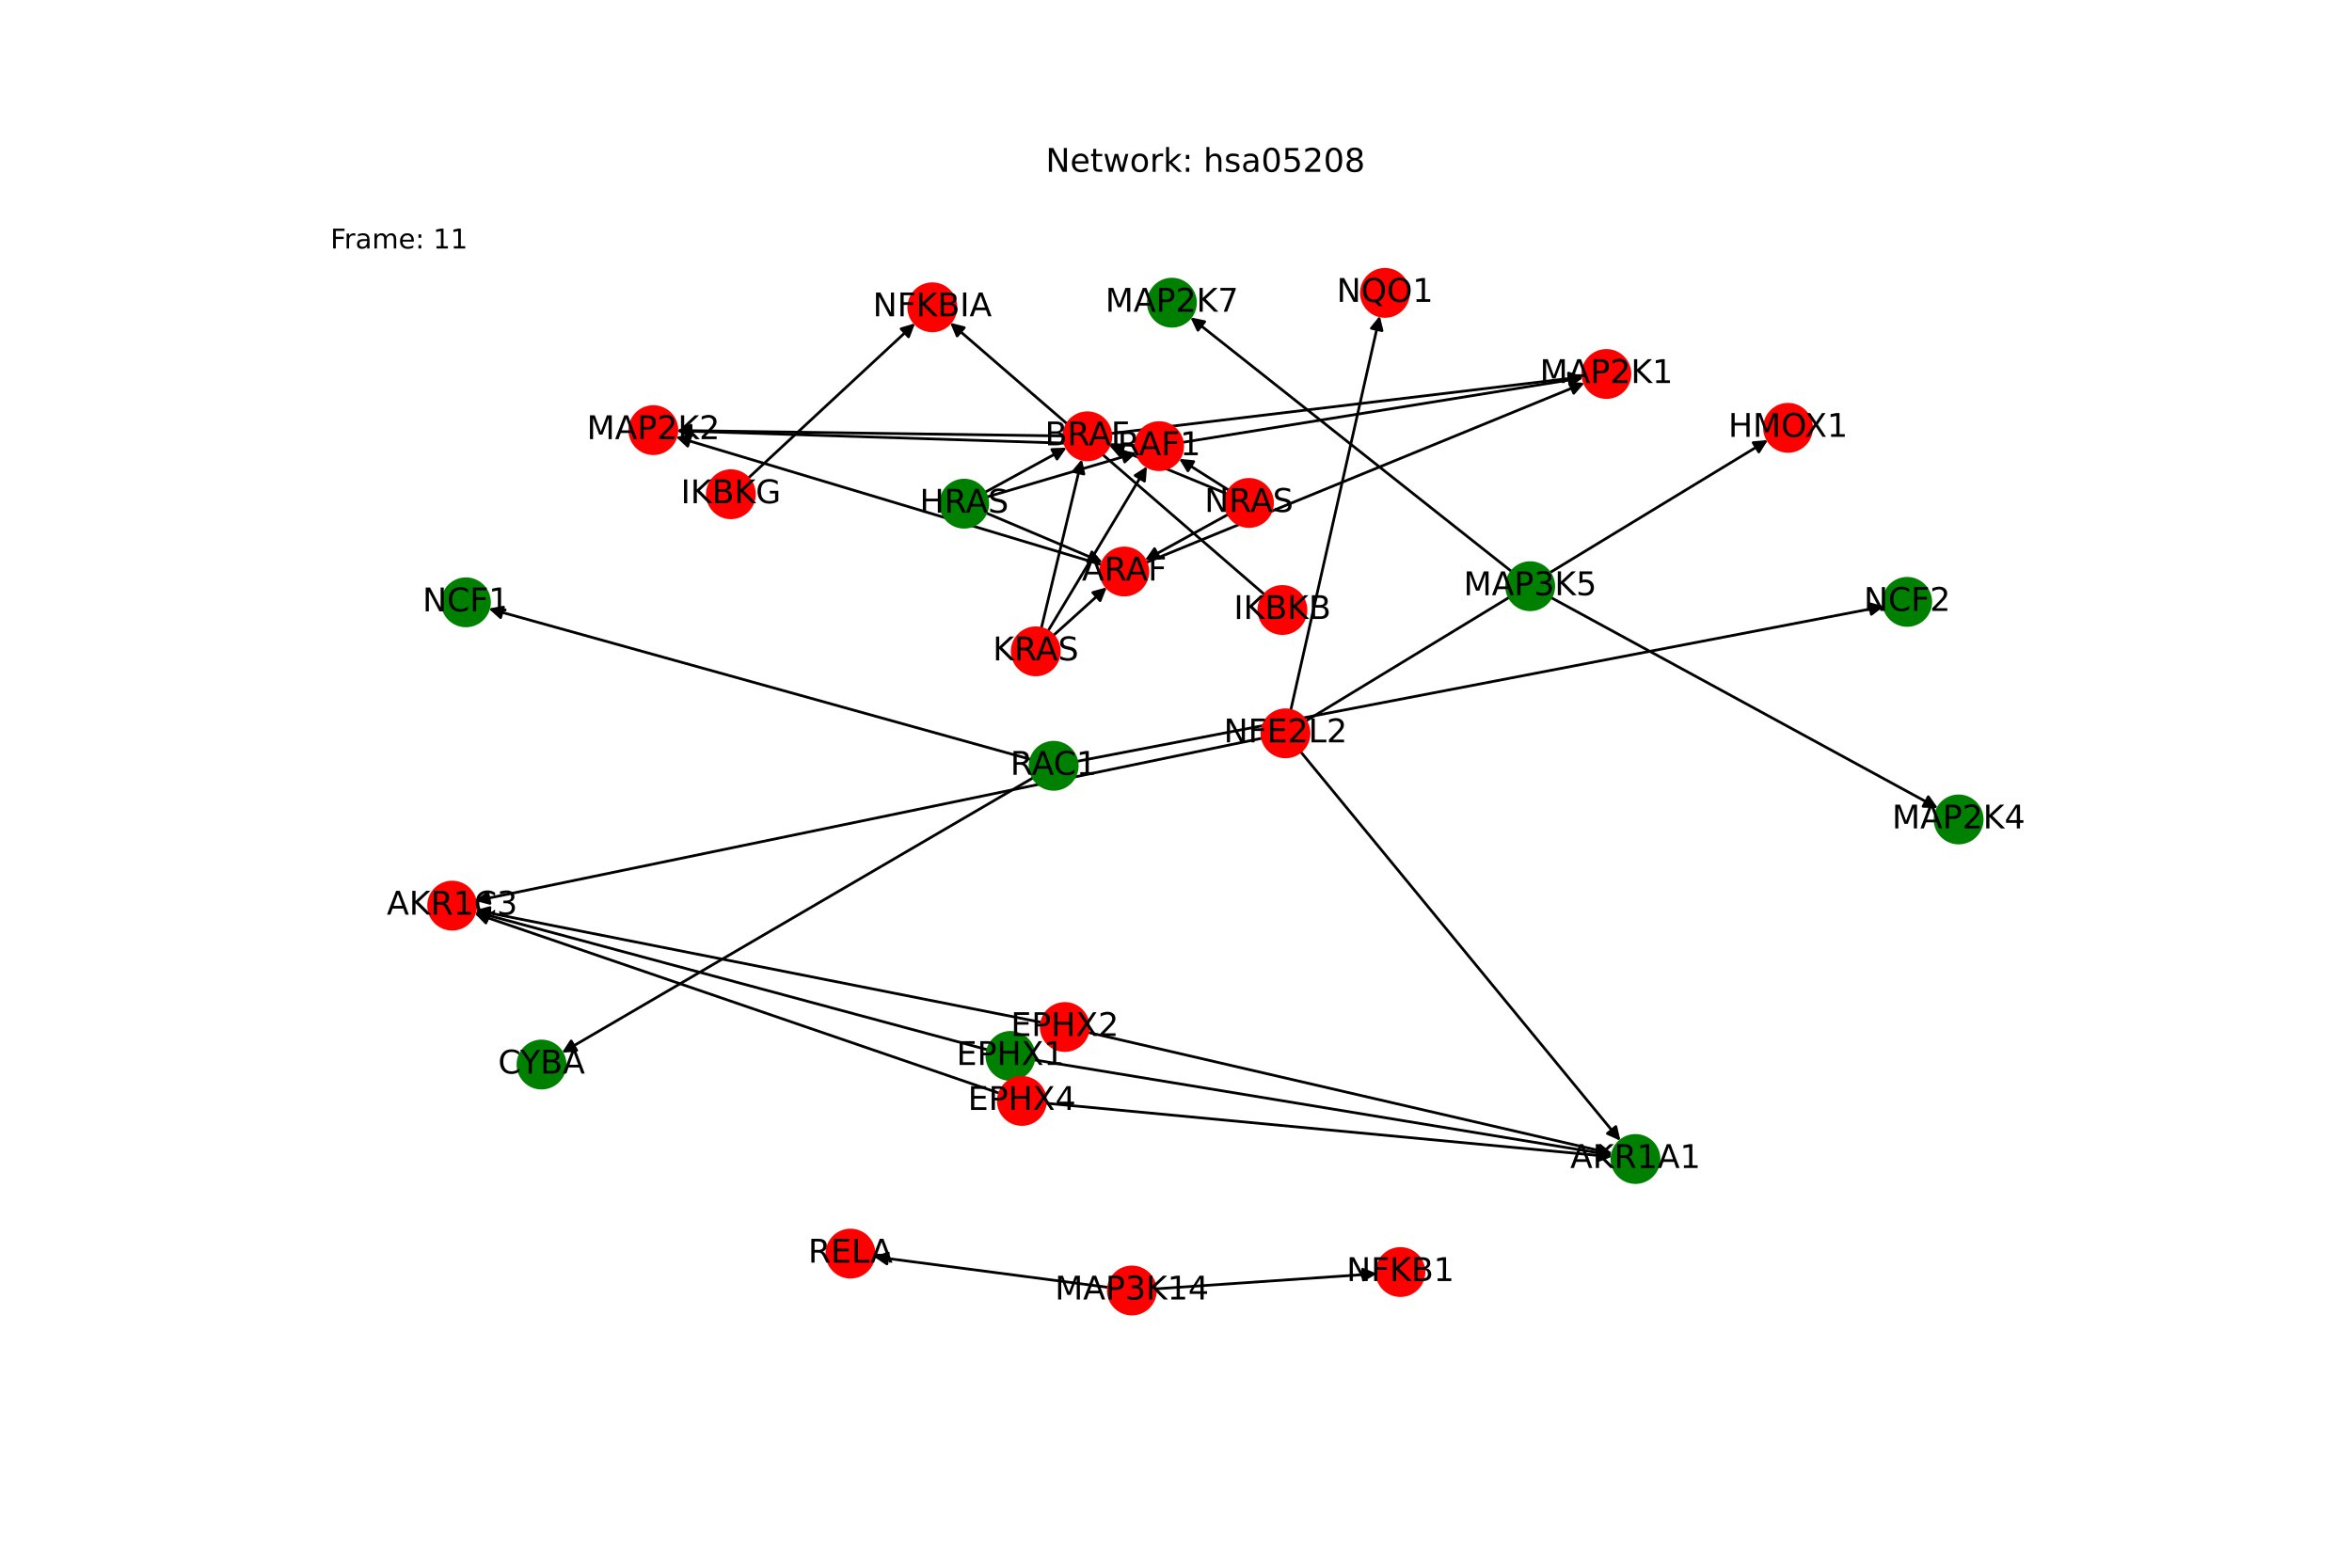 <?xml version="1.0" encoding="utf-8" standalone="no"?>
<!DOCTYPE svg PUBLIC "-//W3C//DTD SVG 1.1//EN"
  "http://www.w3.org/Graphics/SVG/1.1/DTD/svg11.dtd">
<!-- Created with matplotlib (https://matplotlib.org/) -->
<svg height="576pt" version="1.1" viewBox="0 0 864 576" width="864pt" xmlns="http://www.w3.org/2000/svg" xmlns:xlink="http://www.w3.org/1999/xlink">
 <defs>
  <style type="text/css">*{stroke-linecap:butt;stroke-linejoin:round;}</style>
 </defs>
 <g id="figure_1">
  <g id="patch_1">
   <path d="M 0 576 
L 864 576 
L 864 0 
L 0 0 
z
" style="fill:#ffffff;"/>
  </g>
  <g id="axes_1">
   <g id="patch_2">
    <path clip-path="url(#p6f4dd5c01e)" d="M 407.215 473.028 
Q 364.106 467.377 322.105 461.873 
" style="fill:none;stroke:#000000;stroke-linecap:round;"/>
    <path clip-path="url(#p6f4dd5c01e)" d="M 325.811 464.375 
L 322.105 461.873 
L 326.331 460.409 
L 325.811 464.375 
z
" style="stroke:#000000;stroke-linecap:round;"/>
   </g>
   <g id="patch_3">
    <path clip-path="url(#p6f4dd5c01e)" d="M 424.443 473.559 
Q 465.123 470.764 504.687 468.045 
" style="fill:none;stroke:#000000;stroke-linecap:round;"/>
    <path clip-path="url(#p6f4dd5c01e)" d="M 500.56 466.324 
L 504.687 468.045 
L 500.834 470.315 
L 500.56 466.324 
z
" style="stroke:#000000;stroke-linecap:round;"/>
   </g>
   <g id="patch_4">
    <path clip-path="url(#p6f4dd5c01e)" d="M 569.713 219.53 
Q 640.802 258.236 710.909 296.407 
" style="fill:none;stroke:#000000;stroke-linecap:round;"/>
    <path clip-path="url(#p6f4dd5c01e)" d="M 708.352 292.738 
L 710.909 296.407 
L 706.439 296.251 
L 708.352 292.738 
z
" style="stroke:#000000;stroke-linecap:round;"/>
   </g>
   <g id="patch_5">
    <path clip-path="url(#p6f4dd5c01e)" d="M 555.318 210.014 
Q 496.303 163.302 438.164 117.284 
" style="fill:none;stroke:#000000;stroke-linecap:round;"/>
    <path clip-path="url(#p6f4dd5c01e)" d="M 440.059 121.335 
L 438.164 117.284 
L 442.542 118.198 
L 440.059 121.335 
z
" style="stroke:#000000;stroke-linecap:round;"/>
   </g>
   <g id="patch_6">
    <path clip-path="url(#p6f4dd5c01e)" d="M 474.133 260.999 
Q 490.493 188.528 506.606 117.147 
" style="fill:none;stroke:#000000;stroke-linecap:round;"/>
    <path clip-path="url(#p6f4dd5c01e)" d="M 503.775 120.609 
L 506.606 117.147 
L 507.676 121.49 
L 503.775 120.609 
z
" style="stroke:#000000;stroke-linecap:round;"/>
   </g>
   <g id="patch_7">
    <path clip-path="url(#p6f4dd5c01e)" d="M 479.626 264.947 
Q 564.528 213.321 648.474 162.276 
" style="fill:none;stroke:#000000;stroke-linecap:round;"/>
    <path clip-path="url(#p6f4dd5c01e)" d="M 644.017 162.646 
L 648.474 162.276 
L 646.095 166.063 
L 644.017 162.646 
z
" style="stroke:#000000;stroke-linecap:round;"/>
   </g>
   <g id="patch_8">
    <path clip-path="url(#p6f4dd5c01e)" d="M 477.724 276.135 
Q 536.499 347.64 594.564 418.282 
" style="fill:none;stroke:#000000;stroke-linecap:round;"/>
    <path clip-path="url(#p6f4dd5c01e)" d="M 593.569 413.922 
L 594.564 418.282 
L 590.479 416.462 
L 593.569 413.922 
z
" style="stroke:#000000;stroke-linecap:round;"/>
   </g>
   <g id="patch_9">
    <path clip-path="url(#p6f4dd5c01e)" d="M 463.748 271.2 
Q 319.167 301.098 175.68 330.77 
" style="fill:none;stroke:#000000;stroke-linecap:round;"/>
    <path clip-path="url(#p6f4dd5c01e)" d="M 180.002 331.918 
L 175.68 330.77 
L 179.192 328.001 
L 180.002 331.918 
z
" style="stroke:#000000;stroke-linecap:round;"/>
   </g>
   <g id="patch_10">
    <path clip-path="url(#p6f4dd5c01e)" d="M 379.581 285.733 
Q 292.997 336.252 207.378 386.207 
" style="fill:none;stroke:#000000;stroke-linecap:round;"/>
    <path clip-path="url(#p6f4dd5c01e)" d="M 211.841 385.919 
L 207.378 386.207 
L 209.825 382.464 
L 211.841 385.919 
z
" style="stroke:#000000;stroke-linecap:round;"/>
   </g>
   <g id="patch_11">
    <path clip-path="url(#p6f4dd5c01e)" d="M 378.714 279.049 
Q 279.107 251.338 180.577 223.927 
" style="fill:none;stroke:#000000;stroke-linecap:round;"/>
    <path clip-path="url(#p6f4dd5c01e)" d="M 183.895 226.926 
L 180.577 223.927 
L 184.967 223.072 
L 183.895 226.926 
z
" style="stroke:#000000;stroke-linecap:round;"/>
   </g>
   <g id="patch_12">
    <path clip-path="url(#p6f4dd5c01e)" d="M 395.56 279.737 
Q 543.823 251.257 690.988 222.988 
" style="fill:none;stroke:#000000;stroke-linecap:round;"/>
    <path clip-path="url(#p6f4dd5c01e)" d="M 686.683 221.778 
L 690.988 222.988 
L 687.437 225.706 
L 686.683 221.778 
z
" style="stroke:#000000;stroke-linecap:round;"/>
   </g>
   <g id="patch_13">
    <path clip-path="url(#p6f4dd5c01e)" d="M 361.783 180.905 
Q 376.806 172.686 390.849 165.003 
" style="fill:none;stroke:#000000;stroke-linecap:round;"/>
    <path clip-path="url(#p6f4dd5c01e)" d="M 386.38 165.168 
L 390.849 165.003 
L 388.3 168.677 
L 386.38 165.168 
z
" style="stroke:#000000;stroke-linecap:round;"/>
   </g>
   <g id="patch_14">
    <path clip-path="url(#p6f4dd5c01e)" d="M 362.496 182.61 
Q 389.998 174.495 416.428 166.697 
" style="fill:none;stroke:#000000;stroke-linecap:round;"/>
    <path clip-path="url(#p6f4dd5c01e)" d="M 412.025 165.911 
L 416.428 166.697 
L 413.157 169.747 
L 412.025 165.911 
z
" style="stroke:#000000;stroke-linecap:round;"/>
   </g>
   <g id="patch_15">
    <path clip-path="url(#p6f4dd5c01e)" d="M 362.161 188.441 
Q 383.599 197.525 404.007 206.173 
" style="fill:none;stroke:#000000;stroke-linecap:round;"/>
    <path clip-path="url(#p6f4dd5c01e)" d="M 401.104 202.771 
L 404.007 206.173 
L 399.544 206.454 
L 401.104 202.771 
z
" style="stroke:#000000;stroke-linecap:round;"/>
   </g>
   <g id="patch_16">
    <path clip-path="url(#p6f4dd5c01e)" d="M 382.504 230.894 
Q 389.956 199.812 397.148 169.819 
" style="fill:none;stroke:#000000;stroke-linecap:round;"/>
    <path clip-path="url(#p6f4dd5c01e)" d="M 394.27 173.242 
L 397.148 169.819 
L 398.16 174.175 
L 394.27 173.242 
z
" style="stroke:#000000;stroke-linecap:round;"/>
   </g>
   <g id="patch_17">
    <path clip-path="url(#p6f4dd5c01e)" d="M 384.947 231.894 
Q 403.145 201.623 420.766 172.31 
" style="fill:none;stroke:#000000;stroke-linecap:round;"/>
    <path clip-path="url(#p6f4dd5c01e)" d="M 416.991 174.707 
L 420.766 172.31 
L 420.42 176.768 
L 416.991 174.707 
z
" style="stroke:#000000;stroke-linecap:round;"/>
   </g>
   <g id="patch_18">
    <path clip-path="url(#p6f4dd5c01e)" d="M 386.914 233.52 
Q 396.746 224.654 405.748 216.536 
" style="fill:none;stroke:#000000;stroke-linecap:round;"/>
    <path clip-path="url(#p6f4dd5c01e)" d="M 401.438 217.73 
L 405.748 216.536 
L 404.116 220.7 
L 401.438 217.73 
z
" style="stroke:#000000;stroke-linecap:round;"/>
   </g>
   <g id="patch_19">
    <path clip-path="url(#p6f4dd5c01e)" d="M 450.798 181.489 
Q 429.115 172.549 408.466 164.036 
" style="fill:none;stroke:#000000;stroke-linecap:round;"/>
    <path clip-path="url(#p6f4dd5c01e)" d="M 411.402 167.409 
L 408.466 164.036 
L 412.927 163.711 
L 411.402 167.409 
z
" style="stroke:#000000;stroke-linecap:round;"/>
   </g>
   <g id="patch_20">
    <path clip-path="url(#p6f4dd5c01e)" d="M 451.484 180.163 
Q 442.304 174.36 434.068 169.155 
" style="fill:none;stroke:#000000;stroke-linecap:round;"/>
    <path clip-path="url(#p6f4dd5c01e)" d="M 436.381 172.983 
L 434.068 169.155 
L 438.518 169.602 
L 436.381 172.983 
z
" style="stroke:#000000;stroke-linecap:round;"/>
   </g>
   <g id="patch_21">
    <path clip-path="url(#p6f4dd5c01e)" d="M 451.215 188.966 
Q 435.905 197.39 421.575 205.275 
" style="fill:none;stroke:#000000;stroke-linecap:round;"/>
    <path clip-path="url(#p6f4dd5c01e)" d="M 426.043 205.099 
L 421.575 205.275 
L 424.115 201.595 
L 426.043 205.099 
z
" style="stroke:#000000;stroke-linecap:round;"/>
   </g>
   <g id="patch_22">
    <path clip-path="url(#p6f4dd5c01e)" d="M 408.026 159.277 
Q 494.765 148.861 580.394 138.578 
" style="fill:none;stroke:#000000;stroke-linecap:round;"/>
    <path clip-path="url(#p6f4dd5c01e)" d="M 576.184 137.069 
L 580.394 138.578 
L 576.661 141.041 
L 576.184 137.069 
z
" style="stroke:#000000;stroke-linecap:round;"/>
   </g>
   <g id="patch_23">
    <path clip-path="url(#p6f4dd5c01e)" d="M 390.773 160.185 
Q 319.722 159.172 249.789 158.174 
" style="fill:none;stroke:#000000;stroke-linecap:round;"/>
    <path clip-path="url(#p6f4dd5c01e)" d="M 253.76 160.231 
L 249.789 158.174 
L 253.817 156.231 
L 253.76 160.231 
z
" style="stroke:#000000;stroke-linecap:round;"/>
   </g>
   <g id="patch_24">
    <path clip-path="url(#p6f4dd5c01e)" d="M 434.355 162.55 
Q 507.954 150.671 580.449 138.971 
" style="fill:none;stroke:#000000;stroke-linecap:round;"/>
    <path clip-path="url(#p6f4dd5c01e)" d="M 576.181 137.633 
L 580.449 138.971 
L 576.818 141.582 
L 576.181 137.633 
z
" style="stroke:#000000;stroke-linecap:round;"/>
   </g>
   <g id="patch_25">
    <path clip-path="url(#p6f4dd5c01e)" d="M 417.148 163.656 
Q 332.907 160.982 249.782 158.344 
" style="fill:none;stroke:#000000;stroke-linecap:round;"/>
    <path clip-path="url(#p6f4dd5c01e)" d="M 253.717 160.47 
L 249.782 158.344 
L 253.844 156.472 
L 253.717 160.47 
z
" style="stroke:#000000;stroke-linecap:round;"/>
   </g>
   <g id="patch_26">
    <path clip-path="url(#p6f4dd5c01e)" d="M 421.022 206.705 
Q 501.554 173.701 581.053 141.121 
" style="fill:none;stroke:#000000;stroke-linecap:round;"/>
    <path clip-path="url(#p6f4dd5c01e)" d="M 576.593 140.788 
L 581.053 141.121 
L 578.11 144.489 
L 576.593 140.788 
z
" style="stroke:#000000;stroke-linecap:round;"/>
   </g>
   <g id="patch_27">
    <path clip-path="url(#p6f4dd5c01e)" d="M 404.713 207.496 
Q 326.508 184.011 249.374 160.847 
" style="fill:none;stroke:#000000;stroke-linecap:round;"/>
    <path clip-path="url(#p6f4dd5c01e)" d="M 252.63 163.913 
L 249.374 160.847 
L 253.781 160.082 
L 252.63 163.913 
z
" style="stroke:#000000;stroke-linecap:round;"/>
   </g>
   <g id="patch_28">
    <path clip-path="url(#p6f4dd5c01e)" d="M 464.535 218.462 
Q 406.788 168.519 349.886 119.307 
" style="fill:none;stroke:#000000;stroke-linecap:round;"/>
    <path clip-path="url(#p6f4dd5c01e)" d="M 351.603 123.436 
L 349.886 119.307 
L 354.22 120.411 
L 351.603 123.436 
z
" style="stroke:#000000;stroke-linecap:round;"/>
   </g>
   <g id="patch_29">
    <path clip-path="url(#p6f4dd5c01e)" d="M 274.839 175.701 
Q 305.49 147.251 335.321 119.563 
" style="fill:none;stroke:#000000;stroke-linecap:round;"/>
    <path clip-path="url(#p6f4dd5c01e)" d="M 331.029 120.818 
L 335.321 119.563 
L 333.75 123.75 
L 331.029 120.818 
z
" style="stroke:#000000;stroke-linecap:round;"/>
   </g>
   <g id="patch_30">
    <path clip-path="url(#p6f4dd5c01e)" d="M 379.735 389.385 
Q 485.983 406.906 591.127 424.245 
" style="fill:none;stroke:#000000;stroke-linecap:round;"/>
    <path clip-path="url(#p6f4dd5c01e)" d="M 587.506 421.621 
L 591.127 424.245 
L 586.855 425.568 
L 587.506 421.621 
z
" style="stroke:#000000;stroke-linecap:round;"/>
   </g>
   <g id="patch_31">
    <path clip-path="url(#p6f4dd5c01e)" d="M 362.826 385.723 
Q 268.646 360.362 175.545 335.291 
" style="fill:none;stroke:#000000;stroke-linecap:round;"/>
    <path clip-path="url(#p6f4dd5c01e)" d="M 178.888 338.263 
L 175.545 335.291 
L 179.928 334.4 
L 178.888 338.263 
z
" style="stroke:#000000;stroke-linecap:round;"/>
   </g>
   <g id="patch_32">
    <path clip-path="url(#p6f4dd5c01e)" d="M 399.589 379.291 
Q 495.962 401.587 591.245 423.631 
" style="fill:none;stroke:#000000;stroke-linecap:round;"/>
    <path clip-path="url(#p6f4dd5c01e)" d="M 587.799 420.781 
L 591.245 423.631 
L 586.898 424.678 
L 587.799 420.781 
z
" style="stroke:#000000;stroke-linecap:round;"/>
   </g>
   <g id="patch_33">
    <path clip-path="url(#p6f4dd5c01e)" d="M 382.662 375.657 
Q 278.632 355.045 175.698 334.65 
" style="fill:none;stroke:#000000;stroke-linecap:round;"/>
    <path clip-path="url(#p6f4dd5c01e)" d="M 179.233 337.389 
L 175.698 334.65 
L 180.011 333.466 
L 179.233 337.389 
z
" style="stroke:#000000;stroke-linecap:round;"/>
   </g>
   <g id="patch_34">
    <path clip-path="url(#p6f4dd5c01e)" d="M 384.008 405.322 
Q 488.079 415.171 591.038 424.914 
" style="fill:none;stroke:#000000;stroke-linecap:round;"/>
    <path clip-path="url(#p6f4dd5c01e)" d="M 587.244 422.547 
L 591.038 424.914 
L 586.867 426.529 
L 587.244 422.547 
z
" style="stroke:#000000;stroke-linecap:round;"/>
   </g>
   <g id="patch_35">
    <path clip-path="url(#p6f4dd5c01e)" d="M 367.195 401.697 
Q 270.745 368.627 175.353 335.92 
" style="fill:none;stroke:#000000;stroke-linecap:round;"/>
    <path clip-path="url(#p6f4dd5c01e)" d="M 178.488 339.109 
L 175.353 335.92 
L 179.785 335.326 
L 178.488 339.109 
z
" style="stroke:#000000;stroke-linecap:round;"/>
   </g>
   <g id="PathCollection_1">
    <defs>
     <path d="M 0 8.66 
C 2.297 8.66 4.5 7.748 6.124 6.124 
C 7.748 4.5 8.66 2.297 8.66 -0 
C 8.66 -2.297 7.748 -4.5 6.124 -6.124 
C 4.5 -7.748 2.297 -8.66 0 -8.66 
C -2.297 -8.66 -4.5 -7.748 -6.124 -6.124 
C -7.748 -4.5 -8.66 -2.297 -8.66 0 
C -8.66 2.297 -7.748 4.5 -6.124 6.124 
C -4.5 7.748 -2.297 8.66 0 8.66 
z
" id="C0_0_4eda851b92"/>
    </defs>
    <g clip-path="url(#p6f4dd5c01e)">
     <use style="fill:#008000;stroke:#008000;" x="198.934" xlink:href="#C0_0_4eda851b92" y="391.134"/>
    </g>
    <g clip-path="url(#p6f4dd5c01e)">
     <use style="fill:#008000;stroke:#008000;" x="171.155" xlink:href="#C0_0_4eda851b92" y="221.306"/>
    </g>
    <g clip-path="url(#p6f4dd5c01e)">
     <use style="fill:#008000;stroke:#008000;" x="700.59" xlink:href="#C0_0_4eda851b92" y="221.143"/>
    </g>
    <g clip-path="url(#p6f4dd5c01e)">
     <use style="fill:#ff0000;stroke:#ff0000;" x="508.76" xlink:href="#C0_0_4eda851b92" y="107.607"/>
    </g>
    <g clip-path="url(#p6f4dd5c01e)">
     <use style="fill:#ff0000;stroke:#ff0000;" x="415.8" xlink:href="#C0_0_4eda851b92" y="474.153"/>
    </g>
    <g clip-path="url(#p6f4dd5c01e)">
     <use style="fill:#008000;stroke:#008000;" x="562.107" xlink:href="#C0_0_4eda851b92" y="215.389"/>
    </g>
    <g clip-path="url(#p6f4dd5c01e)">
     <use style="fill:#ff0000;stroke:#ff0000;" x="472.226" xlink:href="#C0_0_4eda851b92" y="269.447"/>
    </g>
    <g clip-path="url(#p6f4dd5c01e)">
     <use style="fill:#ff0000;stroke:#ff0000;" x="342.489" xlink:href="#C0_0_4eda851b92" y="112.91"/>
    </g>
    <g clip-path="url(#p6f4dd5c01e)">
     <use style="fill:#008000;stroke:#008000;" x="387.059" xlink:href="#C0_0_4eda851b92" y="281.37"/>
    </g>
    <g clip-path="url(#p6f4dd5c01e)">
     <use style="fill:#ff0000;stroke:#ff0000;" x="656.83" xlink:href="#C0_0_4eda851b92" y="157.195"/>
    </g>
    <g clip-path="url(#p6f4dd5c01e)">
     <use style="fill:#008000;stroke:#008000;" x="354.187" xlink:href="#C0_0_4eda851b92" y="185.062"/>
    </g>
    <g clip-path="url(#p6f4dd5c01e)">
     <use style="fill:#ff0000;stroke:#ff0000;" x="380.484" xlink:href="#C0_0_4eda851b92" y="239.318"/>
    </g>
    <g clip-path="url(#p6f4dd5c01e)">
     <use style="fill:#ff0000;stroke:#ff0000;" x="458.803" xlink:href="#C0_0_4eda851b92" y="184.79"/>
    </g>
    <g clip-path="url(#p6f4dd5c01e)">
     <use style="fill:#ff0000;stroke:#ff0000;" x="590.103" xlink:href="#C0_0_4eda851b92" y="137.412"/>
    </g>
    <g clip-path="url(#p6f4dd5c01e)">
     <use style="fill:#ff0000;stroke:#ff0000;" x="240.007" xlink:href="#C0_0_4eda851b92" y="158.034"/>
    </g>
    <g clip-path="url(#p6f4dd5c01e)">
     <use style="fill:#ff0000;stroke:#ff0000;" x="399.428" xlink:href="#C0_0_4eda851b92" y="160.309"/>
    </g>
    <g clip-path="url(#p6f4dd5c01e)">
     <use style="fill:#ff0000;stroke:#ff0000;" x="425.804" xlink:href="#C0_0_4eda851b92" y="163.93"/>
    </g>
    <g clip-path="url(#p6f4dd5c01e)">
     <use style="fill:#ff0000;stroke:#ff0000;" x="413.01" xlink:href="#C0_0_4eda851b92" y="209.988"/>
    </g>
    <g clip-path="url(#p6f4dd5c01e)">
     <use style="fill:#008000;stroke:#008000;" x="600.774" xlink:href="#C0_0_4eda851b92" y="425.836"/>
    </g>
    <g clip-path="url(#p6f4dd5c01e)">
     <use style="fill:#ff0000;stroke:#ff0000;" x="166.106" xlink:href="#C0_0_4eda851b92" y="332.75"/>
    </g>
    <g clip-path="url(#p6f4dd5c01e)">
     <use style="fill:#ff0000;stroke:#ff0000;" x="312.412" xlink:href="#C0_0_4eda851b92" y="460.602"/>
    </g>
    <g clip-path="url(#p6f4dd5c01e)">
     <use style="fill:#ff0000;stroke:#ff0000;" x="514.44" xlink:href="#C0_0_4eda851b92" y="467.375"/>
    </g>
    <g clip-path="url(#p6f4dd5c01e)">
     <use style="fill:#008000;stroke:#008000;" x="719.494" xlink:href="#C0_0_4eda851b92" y="301.082"/>
    </g>
    <g clip-path="url(#p6f4dd5c01e)">
     <use style="fill:#008000;stroke:#008000;" x="430.496" xlink:href="#C0_0_4eda851b92" y="111.214"/>
    </g>
    <g clip-path="url(#p6f4dd5c01e)">
     <use style="fill:#ff0000;stroke:#ff0000;" x="471.087" xlink:href="#C0_0_4eda851b92" y="224.128"/>
    </g>
    <g clip-path="url(#p6f4dd5c01e)">
     <use style="fill:#ff0000;stroke:#ff0000;" x="268.491" xlink:href="#C0_0_4eda851b92" y="181.593"/>
    </g>
    <g clip-path="url(#p6f4dd5c01e)">
     <use style="fill:#008000;stroke:#008000;" x="371.191" xlink:href="#C0_0_4eda851b92" y="387.976"/>
    </g>
    <g clip-path="url(#p6f4dd5c01e)">
     <use style="fill:#ff0000;stroke:#ff0000;" x="391.155" xlink:href="#C0_0_4eda851b92" y="377.34"/>
    </g>
    <g clip-path="url(#p6f4dd5c01e)">
     <use style="fill:#ff0000;stroke:#ff0000;" x="375.386" xlink:href="#C0_0_4eda851b92" y="404.506"/>
    </g>
   </g>
   <g id="text_1">
    <g clip-path="url(#p6f4dd5c01e)">
     <!-- CYBA -->
     <g transform="translate(182.964 394.445)scale(0.12 -0.12)">
      <defs>
       <path d="M 64.406 67.281 
L 64.406 56.891 
Q 59.422 61.531 53.781 63.812 
Q 48.141 66.109 41.797 66.109 
Q 29.297 66.109 22.656 58.469 
Q 16.016 50.828 16.016 36.375 
Q 16.016 21.969 22.656 14.328 
Q 29.297 6.688 41.797 6.688 
Q 48.141 6.688 53.781 8.984 
Q 59.422 11.281 64.406 15.922 
L 64.406 5.609 
Q 59.234 2.094 53.438 0.328 
Q 47.656 -1.422 41.219 -1.422 
Q 24.656 -1.422 15.125 8.703 
Q 5.609 18.844 5.609 36.375 
Q 5.609 53.953 15.125 64.078 
Q 24.656 74.219 41.219 74.219 
Q 47.75 74.219 53.531 72.484 
Q 59.328 70.75 64.406 67.281 
z
" id="DejaVuSans-67"/>
       <path d="M -0.203 72.906 
L 10.406 72.906 
L 30.609 42.922 
L 50.688 72.906 
L 61.281 72.906 
L 35.5 34.719 
L 35.5 0 
L 25.594 0 
L 25.594 34.719 
z
" id="DejaVuSans-89"/>
       <path d="M 19.672 34.812 
L 19.672 8.109 
L 35.5 8.109 
Q 43.453 8.109 47.281 11.406 
Q 51.125 14.703 51.125 21.484 
Q 51.125 28.328 47.281 31.562 
Q 43.453 34.812 35.5 34.812 
z
M 19.672 64.797 
L 19.672 42.828 
L 34.281 42.828 
Q 41.5 42.828 45.031 45.531 
Q 48.578 48.25 48.578 53.812 
Q 48.578 59.328 45.031 62.062 
Q 41.5 64.797 34.281 64.797 
z
M 9.812 72.906 
L 35.016 72.906 
Q 46.297 72.906 52.391 68.219 
Q 58.5 63.531 58.5 54.891 
Q 58.5 48.188 55.375 44.234 
Q 52.25 40.281 46.188 39.312 
Q 53.469 37.75 57.5 32.781 
Q 61.531 27.828 61.531 20.406 
Q 61.531 10.641 54.891 5.312 
Q 48.25 0 35.984 0 
L 9.812 0 
z
" id="DejaVuSans-66"/>
       <path d="M 34.188 63.188 
L 20.797 26.906 
L 47.609 26.906 
z
M 28.609 72.906 
L 39.797 72.906 
L 67.578 0 
L 57.328 0 
L 50.688 18.703 
L 17.828 18.703 
L 11.188 0 
L 0.781 0 
z
" id="DejaVuSans-65"/>
      </defs>
      <use xlink:href="#DejaVuSans-67"/>
      <use x="68.074" xlink:href="#DejaVuSans-89"/>
      <use x="129.158" xlink:href="#DejaVuSans-66"/>
      <use x="197.762" xlink:href="#DejaVuSans-65"/>
     </g>
    </g>
   </g>
   <g id="text_2">
    <g clip-path="url(#p6f4dd5c01e)">
     <!-- NCF1 -->
     <g transform="translate(155.208 224.617)scale(0.12 -0.12)">
      <defs>
       <path d="M 9.812 72.906 
L 23.094 72.906 
L 55.422 11.922 
L 55.422 72.906 
L 64.984 72.906 
L 64.984 0 
L 51.703 0 
L 19.391 60.984 
L 19.391 0 
L 9.812 0 
z
" id="DejaVuSans-78"/>
       <path d="M 9.812 72.906 
L 51.703 72.906 
L 51.703 64.594 
L 19.672 64.594 
L 19.672 43.109 
L 48.578 43.109 
L 48.578 34.812 
L 19.672 34.812 
L 19.672 0 
L 9.812 0 
z
" id="DejaVuSans-70"/>
       <path d="M 12.406 8.297 
L 28.516 8.297 
L 28.516 63.922 
L 10.984 60.406 
L 10.984 69.391 
L 28.422 72.906 
L 38.281 72.906 
L 38.281 8.297 
L 54.391 8.297 
L 54.391 0 
L 12.406 0 
z
" id="DejaVuSans-49"/>
      </defs>
      <use xlink:href="#DejaVuSans-78"/>
      <use x="74.805" xlink:href="#DejaVuSans-67"/>
      <use x="144.629" xlink:href="#DejaVuSans-70"/>
      <use x="202.148" xlink:href="#DejaVuSans-49"/>
     </g>
    </g>
   </g>
   <g id="text_3">
    <g clip-path="url(#p6f4dd5c01e)">
     <!-- NCF2 -->
     <g transform="translate(684.643 224.455)scale(0.12 -0.12)">
      <defs>
       <path d="M 19.188 8.297 
L 53.609 8.297 
L 53.609 0 
L 7.328 0 
L 7.328 8.297 
Q 12.938 14.109 22.625 23.891 
Q 32.328 33.688 34.812 36.531 
Q 39.547 41.844 41.422 45.531 
Q 43.312 49.219 43.312 52.781 
Q 43.312 58.594 39.234 62.25 
Q 35.156 65.922 28.609 65.922 
Q 23.969 65.922 18.812 64.312 
Q 13.672 62.703 7.812 59.422 
L 7.812 69.391 
Q 13.766 71.781 18.938 73 
Q 24.125 74.219 28.422 74.219 
Q 39.75 74.219 46.484 68.547 
Q 53.219 62.891 53.219 53.422 
Q 53.219 48.922 51.531 44.891 
Q 49.859 40.875 45.406 35.406 
Q 44.188 33.984 37.641 27.219 
Q 31.109 20.453 19.188 8.297 
z
" id="DejaVuSans-50"/>
      </defs>
      <use xlink:href="#DejaVuSans-78"/>
      <use x="74.805" xlink:href="#DejaVuSans-67"/>
      <use x="144.629" xlink:href="#DejaVuSans-70"/>
      <use x="202.148" xlink:href="#DejaVuSans-50"/>
     </g>
    </g>
   </g>
   <g id="text_4">
    <g clip-path="url(#p6f4dd5c01e)">
     <!-- NQO1 -->
     <g transform="translate(491.007 110.919)scale(0.12 -0.12)">
      <defs>
       <path d="M 39.406 66.219 
Q 28.656 66.219 22.328 58.203 
Q 16.016 50.203 16.016 36.375 
Q 16.016 22.609 22.328 14.594 
Q 28.656 6.594 39.406 6.594 
Q 50.141 6.594 56.422 14.594 
Q 62.703 22.609 62.703 36.375 
Q 62.703 50.203 56.422 58.203 
Q 50.141 66.219 39.406 66.219 
z
M 53.219 1.312 
L 66.219 -12.891 
L 54.297 -12.891 
L 43.5 -1.219 
Q 41.891 -1.312 41.031 -1.359 
Q 40.188 -1.422 39.406 -1.422 
Q 24.031 -1.422 14.812 8.859 
Q 5.609 19.141 5.609 36.375 
Q 5.609 53.656 14.812 63.938 
Q 24.031 74.219 39.406 74.219 
Q 54.734 74.219 63.906 63.938 
Q 73.094 53.656 73.094 36.375 
Q 73.094 23.688 67.984 14.641 
Q 62.891 5.609 53.219 1.312 
z
" id="DejaVuSans-81"/>
       <path d="M 39.406 66.219 
Q 28.656 66.219 22.328 58.203 
Q 16.016 50.203 16.016 36.375 
Q 16.016 22.609 22.328 14.594 
Q 28.656 6.594 39.406 6.594 
Q 50.141 6.594 56.422 14.594 
Q 62.703 22.609 62.703 36.375 
Q 62.703 50.203 56.422 58.203 
Q 50.141 66.219 39.406 66.219 
z
M 39.406 74.219 
Q 54.734 74.219 63.906 63.938 
Q 73.094 53.656 73.094 36.375 
Q 73.094 19.141 63.906 8.859 
Q 54.734 -1.422 39.406 -1.422 
Q 24.031 -1.422 14.812 8.828 
Q 5.609 19.094 5.609 36.375 
Q 5.609 53.656 14.812 63.938 
Q 24.031 74.219 39.406 74.219 
z
" id="DejaVuSans-79"/>
      </defs>
      <use xlink:href="#DejaVuSans-78"/>
      <use x="74.805" xlink:href="#DejaVuSans-81"/>
      <use x="153.516" xlink:href="#DejaVuSans-79"/>
      <use x="232.227" xlink:href="#DejaVuSans-49"/>
     </g>
    </g>
   </g>
   <g id="text_5">
    <g clip-path="url(#p6f4dd5c01e)">
     <!-- MAP3K14 -->
     <g transform="translate(387.514 477.464)scale(0.12 -0.12)">
      <defs>
       <path d="M 9.812 72.906 
L 24.516 72.906 
L 43.109 23.297 
L 61.812 72.906 
L 76.516 72.906 
L 76.516 0 
L 66.891 0 
L 66.891 64.016 
L 48.094 14.016 
L 38.188 14.016 
L 19.391 64.016 
L 19.391 0 
L 9.812 0 
z
" id="DejaVuSans-77"/>
       <path d="M 19.672 64.797 
L 19.672 37.406 
L 32.078 37.406 
Q 38.969 37.406 42.719 40.969 
Q 46.484 44.531 46.484 51.125 
Q 46.484 57.672 42.719 61.234 
Q 38.969 64.797 32.078 64.797 
z
M 9.812 72.906 
L 32.078 72.906 
Q 44.344 72.906 50.609 67.359 
Q 56.891 61.812 56.891 51.125 
Q 56.891 40.328 50.609 34.812 
Q 44.344 29.297 32.078 29.297 
L 19.672 29.297 
L 19.672 0 
L 9.812 0 
z
" id="DejaVuSans-80"/>
       <path d="M 40.578 39.312 
Q 47.656 37.797 51.625 33 
Q 55.609 28.219 55.609 21.188 
Q 55.609 10.406 48.188 4.484 
Q 40.766 -1.422 27.094 -1.422 
Q 22.516 -1.422 17.656 -0.516 
Q 12.797 0.391 7.625 2.203 
L 7.625 11.719 
Q 11.719 9.328 16.594 8.109 
Q 21.484 6.891 26.812 6.891 
Q 36.078 6.891 40.938 10.547 
Q 45.797 14.203 45.797 21.188 
Q 45.797 27.641 41.281 31.266 
Q 36.766 34.906 28.719 34.906 
L 20.219 34.906 
L 20.219 43.016 
L 29.109 43.016 
Q 36.375 43.016 40.234 45.922 
Q 44.094 48.828 44.094 54.297 
Q 44.094 59.906 40.109 62.906 
Q 36.141 65.922 28.719 65.922 
Q 24.656 65.922 20.016 65.031 
Q 15.375 64.156 9.812 62.312 
L 9.812 71.094 
Q 15.438 72.656 20.344 73.438 
Q 25.25 74.219 29.594 74.219 
Q 40.828 74.219 47.359 69.109 
Q 53.906 64.016 53.906 55.328 
Q 53.906 49.266 50.438 45.094 
Q 46.969 40.922 40.578 39.312 
z
" id="DejaVuSans-51"/>
       <path d="M 9.812 72.906 
L 19.672 72.906 
L 19.672 42.094 
L 52.391 72.906 
L 65.094 72.906 
L 28.906 38.922 
L 67.672 0 
L 54.688 0 
L 19.672 35.109 
L 19.672 0 
L 9.812 0 
z
" id="DejaVuSans-75"/>
       <path d="M 37.797 64.312 
L 12.891 25.391 
L 37.797 25.391 
z
M 35.203 72.906 
L 47.609 72.906 
L 47.609 25.391 
L 58.016 25.391 
L 58.016 17.188 
L 47.609 17.188 
L 47.609 0 
L 37.797 0 
L 37.797 17.188 
L 4.891 17.188 
L 4.891 26.703 
z
" id="DejaVuSans-52"/>
      </defs>
      <use xlink:href="#DejaVuSans-77"/>
      <use x="86.279" xlink:href="#DejaVuSans-65"/>
      <use x="154.688" xlink:href="#DejaVuSans-80"/>
      <use x="214.99" xlink:href="#DejaVuSans-51"/>
      <use x="278.613" xlink:href="#DejaVuSans-75"/>
      <use x="344.189" xlink:href="#DejaVuSans-49"/>
      <use x="407.812" xlink:href="#DejaVuSans-52"/>
     </g>
    </g>
   </g>
   <g id="text_6">
    <g clip-path="url(#p6f4dd5c01e)">
     <!-- MAP3K5 -->
     <g transform="translate(537.639 218.7)scale(0.12 -0.12)">
      <defs>
       <path d="M 10.797 72.906 
L 49.516 72.906 
L 49.516 64.594 
L 19.828 64.594 
L 19.828 46.734 
Q 21.969 47.469 24.109 47.828 
Q 26.266 48.188 28.422 48.188 
Q 40.625 48.188 47.75 41.5 
Q 54.891 34.812 54.891 23.391 
Q 54.891 11.625 47.562 5.094 
Q 40.234 -1.422 26.906 -1.422 
Q 22.312 -1.422 17.547 -0.641 
Q 12.797 0.141 7.719 1.703 
L 7.719 11.625 
Q 12.109 9.234 16.797 8.062 
Q 21.484 6.891 26.703 6.891 
Q 35.156 6.891 40.078 11.328 
Q 45.016 15.766 45.016 23.391 
Q 45.016 31 40.078 35.438 
Q 35.156 39.891 26.703 39.891 
Q 22.75 39.891 18.812 39.016 
Q 14.891 38.141 10.797 36.281 
z
" id="DejaVuSans-53"/>
      </defs>
      <use xlink:href="#DejaVuSans-77"/>
      <use x="86.279" xlink:href="#DejaVuSans-65"/>
      <use x="154.688" xlink:href="#DejaVuSans-80"/>
      <use x="214.99" xlink:href="#DejaVuSans-51"/>
      <use x="278.613" xlink:href="#DejaVuSans-75"/>
      <use x="344.189" xlink:href="#DejaVuSans-53"/>
     </g>
    </g>
   </g>
   <g id="text_7">
    <g clip-path="url(#p6f4dd5c01e)">
     <!-- NFE2L2 -->
     <g transform="translate(449.517 272.758)scale(0.12 -0.12)">
      <defs>
       <path d="M 9.812 72.906 
L 55.906 72.906 
L 55.906 64.594 
L 19.672 64.594 
L 19.672 43.016 
L 54.391 43.016 
L 54.391 34.719 
L 19.672 34.719 
L 19.672 8.297 
L 56.781 8.297 
L 56.781 0 
L 9.812 0 
z
" id="DejaVuSans-69"/>
       <path d="M 9.812 72.906 
L 19.672 72.906 
L 19.672 8.297 
L 55.172 8.297 
L 55.172 0 
L 9.812 0 
z
" id="DejaVuSans-76"/>
      </defs>
      <use xlink:href="#DejaVuSans-78"/>
      <use x="74.805" xlink:href="#DejaVuSans-70"/>
      <use x="132.324" xlink:href="#DejaVuSans-69"/>
      <use x="195.508" xlink:href="#DejaVuSans-50"/>
      <use x="259.131" xlink:href="#DejaVuSans-76"/>
      <use x="314.844" xlink:href="#DejaVuSans-50"/>
     </g>
    </g>
   </g>
   <g id="text_8">
    <g clip-path="url(#p6f4dd5c01e)">
     <!-- NFKBIA -->
     <g transform="translate(320.624 116.221)scale(0.12 -0.12)">
      <defs>
       <path d="M 9.812 72.906 
L 19.672 72.906 
L 19.672 0 
L 9.812 0 
z
" id="DejaVuSans-73"/>
      </defs>
      <use xlink:href="#DejaVuSans-78"/>
      <use x="74.805" xlink:href="#DejaVuSans-70"/>
      <use x="132.324" xlink:href="#DejaVuSans-75"/>
      <use x="197.9" xlink:href="#DejaVuSans-66"/>
      <use x="266.504" xlink:href="#DejaVuSans-73"/>
      <use x="295.996" xlink:href="#DejaVuSans-65"/>
     </g>
    </g>
   </g>
   <g id="text_9">
    <g clip-path="url(#p6f4dd5c01e)">
     <!-- RAC1 -->
     <g transform="translate(371.123 284.682)scale(0.12 -0.12)">
      <defs>
       <path d="M 44.391 34.188 
Q 47.562 33.109 50.562 29.594 
Q 53.562 26.078 56.594 19.922 
L 66.609 0 
L 56 0 
L 46.688 18.703 
Q 43.062 26.031 39.672 28.422 
Q 36.281 30.812 30.422 30.812 
L 19.672 30.812 
L 19.672 0 
L 9.812 0 
L 9.812 72.906 
L 32.078 72.906 
Q 44.578 72.906 50.734 67.672 
Q 56.891 62.453 56.891 51.906 
Q 56.891 45.016 53.688 40.469 
Q 50.484 35.938 44.391 34.188 
z
M 19.672 64.797 
L 19.672 38.922 
L 32.078 38.922 
Q 39.203 38.922 42.844 42.219 
Q 46.484 45.516 46.484 51.906 
Q 46.484 58.297 42.844 61.547 
Q 39.203 64.797 32.078 64.797 
z
" id="DejaVuSans-82"/>
      </defs>
      <use xlink:href="#DejaVuSans-82"/>
      <use x="65.482" xlink:href="#DejaVuSans-65"/>
      <use x="132.141" xlink:href="#DejaVuSans-67"/>
      <use x="201.965" xlink:href="#DejaVuSans-49"/>
     </g>
    </g>
   </g>
   <g id="text_10">
    <g clip-path="url(#p6f4dd5c01e)">
     <!-- HMOX1 -->
     <g transform="translate(634.873 160.507)scale(0.12 -0.12)">
      <defs>
       <path d="M 9.812 72.906 
L 19.672 72.906 
L 19.672 43.016 
L 55.516 43.016 
L 55.516 72.906 
L 65.375 72.906 
L 65.375 0 
L 55.516 0 
L 55.516 34.719 
L 19.672 34.719 
L 19.672 0 
L 9.812 0 
z
" id="DejaVuSans-72"/>
       <path d="M 6.297 72.906 
L 16.891 72.906 
L 35.016 45.797 
L 53.219 72.906 
L 63.812 72.906 
L 40.375 37.891 
L 65.375 0 
L 54.781 0 
L 34.281 31 
L 13.625 0 
L 2.984 0 
L 29 38.922 
z
" id="DejaVuSans-88"/>
      </defs>
      <use xlink:href="#DejaVuSans-72"/>
      <use x="75.195" xlink:href="#DejaVuSans-77"/>
      <use x="161.475" xlink:href="#DejaVuSans-79"/>
      <use x="233.811" xlink:href="#DejaVuSans-88"/>
      <use x="302.316" xlink:href="#DejaVuSans-49"/>
     </g>
    </g>
   </g>
   <g id="text_11">
    <g clip-path="url(#p6f4dd5c01e)">
     <!-- HRAS -->
     <g transform="translate(337.832 188.373)scale(0.12 -0.12)">
      <defs>
       <path d="M 53.516 70.516 
L 53.516 60.891 
Q 47.906 63.578 42.922 64.891 
Q 37.938 66.219 33.297 66.219 
Q 25.25 66.219 20.875 63.094 
Q 16.5 59.969 16.5 54.203 
Q 16.5 49.359 19.406 46.891 
Q 22.312 44.438 30.422 42.922 
L 36.375 41.703 
Q 47.406 39.594 52.656 34.297 
Q 57.906 29 57.906 20.125 
Q 57.906 9.516 50.797 4.047 
Q 43.703 -1.422 29.984 -1.422 
Q 24.812 -1.422 18.969 -0.25 
Q 13.141 0.922 6.891 3.219 
L 6.891 13.375 
Q 12.891 10.016 18.656 8.297 
Q 24.422 6.594 29.984 6.594 
Q 38.422 6.594 43.016 9.906 
Q 47.609 13.234 47.609 19.391 
Q 47.609 24.75 44.312 27.781 
Q 41.016 30.812 33.5 32.328 
L 27.484 33.5 
Q 16.453 35.688 11.516 40.375 
Q 6.594 45.062 6.594 53.422 
Q 6.594 63.094 13.406 68.656 
Q 20.219 74.219 32.172 74.219 
Q 37.312 74.219 42.625 73.281 
Q 47.953 72.359 53.516 70.516 
z
" id="DejaVuSans-83"/>
      </defs>
      <use xlink:href="#DejaVuSans-72"/>
      <use x="75.195" xlink:href="#DejaVuSans-82"/>
      <use x="140.678" xlink:href="#DejaVuSans-65"/>
      <use x="209.086" xlink:href="#DejaVuSans-83"/>
     </g>
    </g>
   </g>
   <g id="text_12">
    <g clip-path="url(#p6f4dd5c01e)">
     <!-- KRAS -->
     <g transform="translate(364.706 242.629)scale(0.12 -0.12)">
      <use xlink:href="#DejaVuSans-75"/>
      <use x="65.576" xlink:href="#DejaVuSans-82"/>
      <use x="131.059" xlink:href="#DejaVuSans-65"/>
      <use x="199.467" xlink:href="#DejaVuSans-83"/>
     </g>
    </g>
   </g>
   <g id="text_13">
    <g clip-path="url(#p6f4dd5c01e)">
     <!-- NRAS -->
     <g transform="translate(442.472 188.101)scale(0.12 -0.12)">
      <use xlink:href="#DejaVuSans-78"/>
      <use x="74.805" xlink:href="#DejaVuSans-82"/>
      <use x="140.287" xlink:href="#DejaVuSans-65"/>
      <use x="208.695" xlink:href="#DejaVuSans-83"/>
     </g>
    </g>
   </g>
   <g id="text_14">
    <g clip-path="url(#p6f4dd5c01e)">
     <!-- MAP2K1 -->
     <g transform="translate(565.634 140.724)scale(0.12 -0.12)">
      <use xlink:href="#DejaVuSans-77"/>
      <use x="86.279" xlink:href="#DejaVuSans-65"/>
      <use x="154.688" xlink:href="#DejaVuSans-80"/>
      <use x="214.99" xlink:href="#DejaVuSans-50"/>
      <use x="278.613" xlink:href="#DejaVuSans-75"/>
      <use x="344.189" xlink:href="#DejaVuSans-49"/>
     </g>
    </g>
   </g>
   <g id="text_15">
    <g clip-path="url(#p6f4dd5c01e)">
     <!-- MAP2K2 -->
     <g transform="translate(215.539 161.345)scale(0.12 -0.12)">
      <use xlink:href="#DejaVuSans-77"/>
      <use x="86.279" xlink:href="#DejaVuSans-65"/>
      <use x="154.688" xlink:href="#DejaVuSans-80"/>
      <use x="214.99" xlink:href="#DejaVuSans-50"/>
      <use x="278.613" xlink:href="#DejaVuSans-75"/>
      <use x="344.189" xlink:href="#DejaVuSans-50"/>
     </g>
    </g>
   </g>
   <g id="text_16">
    <g clip-path="url(#p6f4dd5c01e)">
     <!-- BRAF -->
     <g transform="translate(383.827 163.62)scale(0.12 -0.12)">
      <use xlink:href="#DejaVuSans-66"/>
      <use x="68.604" xlink:href="#DejaVuSans-82"/>
      <use x="134.086" xlink:href="#DejaVuSans-65"/>
      <use x="202.494" xlink:href="#DejaVuSans-70"/>
     </g>
    </g>
   </g>
   <g id="text_17">
    <g clip-path="url(#p6f4dd5c01e)">
     <!-- RAF1 -->
     <g transform="translate(410.502 167.242)scale(0.12 -0.12)">
      <use xlink:href="#DejaVuSans-82"/>
      <use x="65.482" xlink:href="#DejaVuSans-65"/>
      <use x="133.891" xlink:href="#DejaVuSans-70"/>
      <use x="191.41" xlink:href="#DejaVuSans-49"/>
     </g>
    </g>
   </g>
   <g id="text_18">
    <g clip-path="url(#p6f4dd5c01e)">
     <!-- ARAF -->
     <g transform="translate(397.421 213.299)scale(0.12 -0.12)">
      <use xlink:href="#DejaVuSans-65"/>
      <use x="68.408" xlink:href="#DejaVuSans-82"/>
      <use x="133.891" xlink:href="#DejaVuSans-65"/>
      <use x="202.299" xlink:href="#DejaVuSans-70"/>
     </g>
    </g>
   </g>
   <g id="text_19">
    <g clip-path="url(#p6f4dd5c01e)">
     <!-- AKR1A1 -->
     <g transform="translate(576.826 429.147)scale(0.12 -0.12)">
      <use xlink:href="#DejaVuSans-65"/>
      <use x="68.408" xlink:href="#DejaVuSans-75"/>
      <use x="133.984" xlink:href="#DejaVuSans-82"/>
      <use x="203.467" xlink:href="#DejaVuSans-49"/>
      <use x="267.09" xlink:href="#DejaVuSans-65"/>
      <use x="335.498" xlink:href="#DejaVuSans-49"/>
     </g>
    </g>
   </g>
   <g id="text_20">
    <g clip-path="url(#p6f4dd5c01e)">
     <!-- AKR1C3 -->
     <g transform="translate(142.073 336.061)scale(0.12 -0.12)">
      <use xlink:href="#DejaVuSans-65"/>
      <use x="68.408" xlink:href="#DejaVuSans-75"/>
      <use x="133.984" xlink:href="#DejaVuSans-82"/>
      <use x="203.467" xlink:href="#DejaVuSans-49"/>
      <use x="267.09" xlink:href="#DejaVuSans-67"/>
      <use x="336.914" xlink:href="#DejaVuSans-51"/>
     </g>
    </g>
   </g>
   <g id="text_21">
    <g clip-path="url(#p6f4dd5c01e)">
     <!-- RELA -->
     <g transform="translate(296.87 463.913)scale(0.12 -0.12)">
      <use xlink:href="#DejaVuSans-82"/>
      <use x="69.482" xlink:href="#DejaVuSans-69"/>
      <use x="132.666" xlink:href="#DejaVuSans-76"/>
      <use x="190.629" xlink:href="#DejaVuSans-65"/>
     </g>
    </g>
   </g>
   <g id="text_22">
    <g clip-path="url(#p6f4dd5c01e)">
     <!-- NFKB1 -->
     <g transform="translate(494.632 470.686)scale(0.12 -0.12)">
      <use xlink:href="#DejaVuSans-78"/>
      <use x="74.805" xlink:href="#DejaVuSans-70"/>
      <use x="132.324" xlink:href="#DejaVuSans-75"/>
      <use x="197.9" xlink:href="#DejaVuSans-66"/>
      <use x="266.504" xlink:href="#DejaVuSans-49"/>
     </g>
    </g>
   </g>
   <g id="text_23">
    <g clip-path="url(#p6f4dd5c01e)">
     <!-- MAP2K4 -->
     <g transform="translate(695.025 304.393)scale(0.12 -0.12)">
      <use xlink:href="#DejaVuSans-77"/>
      <use x="86.279" xlink:href="#DejaVuSans-65"/>
      <use x="154.688" xlink:href="#DejaVuSans-80"/>
      <use x="214.99" xlink:href="#DejaVuSans-50"/>
      <use x="278.613" xlink:href="#DejaVuSans-75"/>
      <use x="344.189" xlink:href="#DejaVuSans-52"/>
     </g>
    </g>
   </g>
   <g id="text_24">
    <g clip-path="url(#p6f4dd5c01e)">
     <!-- MAP2K7 -->
     <g transform="translate(406.027 114.525)scale(0.12 -0.12)">
      <defs>
       <path d="M 8.203 72.906 
L 55.078 72.906 
L 55.078 68.703 
L 28.609 0 
L 18.312 0 
L 43.219 64.594 
L 8.203 64.594 
z
" id="DejaVuSans-55"/>
      </defs>
      <use xlink:href="#DejaVuSans-77"/>
      <use x="86.279" xlink:href="#DejaVuSans-65"/>
      <use x="154.688" xlink:href="#DejaVuSans-80"/>
      <use x="214.99" xlink:href="#DejaVuSans-50"/>
      <use x="278.613" xlink:href="#DejaVuSans-75"/>
      <use x="344.189" xlink:href="#DejaVuSans-55"/>
     </g>
    </g>
   </g>
   <g id="text_25">
    <g clip-path="url(#p6f4dd5c01e)">
     <!-- IKBKB -->
     <g transform="translate(453.215 227.439)scale(0.12 -0.12)">
      <use xlink:href="#DejaVuSans-73"/>
      <use x="29.492" xlink:href="#DejaVuSans-75"/>
      <use x="95.068" xlink:href="#DejaVuSans-66"/>
      <use x="163.672" xlink:href="#DejaVuSans-75"/>
      <use x="229.248" xlink:href="#DejaVuSans-66"/>
     </g>
    </g>
   </g>
   <g id="text_26">
    <g clip-path="url(#p6f4dd5c01e)">
     <!-- IKBKG -->
     <g transform="translate(250.086 184.904)scale(0.12 -0.12)">
      <defs>
       <path d="M 59.516 10.406 
L 59.516 29.984 
L 43.406 29.984 
L 43.406 38.094 
L 69.281 38.094 
L 69.281 6.781 
Q 63.578 2.734 56.688 0.656 
Q 49.812 -1.422 42 -1.422 
Q 24.906 -1.422 15.25 8.562 
Q 5.609 18.562 5.609 36.375 
Q 5.609 54.25 15.25 64.234 
Q 24.906 74.219 42 74.219 
Q 49.125 74.219 55.547 72.453 
Q 61.969 70.703 67.391 67.281 
L 67.391 56.781 
Q 61.922 61.422 55.766 63.766 
Q 49.609 66.109 42.828 66.109 
Q 29.438 66.109 22.719 58.641 
Q 16.016 51.172 16.016 36.375 
Q 16.016 21.625 22.719 14.156 
Q 29.438 6.688 42.828 6.688 
Q 48.047 6.688 52.141 7.594 
Q 56.25 8.5 59.516 10.406 
z
" id="DejaVuSans-71"/>
      </defs>
      <use xlink:href="#DejaVuSans-73"/>
      <use x="29.492" xlink:href="#DejaVuSans-75"/>
      <use x="95.068" xlink:href="#DejaVuSans-66"/>
      <use x="163.672" xlink:href="#DejaVuSans-75"/>
      <use x="229.248" xlink:href="#DejaVuSans-71"/>
     </g>
    </g>
   </g>
   <g id="text_27">
    <g clip-path="url(#p6f4dd5c01e)">
     <!-- EPHX1 -->
     <g transform="translate(351.343 391.287)scale(0.12 -0.12)">
      <use xlink:href="#DejaVuSans-69"/>
      <use x="63.184" xlink:href="#DejaVuSans-80"/>
      <use x="123.486" xlink:href="#DejaVuSans-72"/>
      <use x="198.682" xlink:href="#DejaVuSans-88"/>
      <use x="267.188" xlink:href="#DejaVuSans-49"/>
     </g>
    </g>
   </g>
   <g id="text_28">
    <g clip-path="url(#p6f4dd5c01e)">
     <!-- EPHX2 -->
     <g transform="translate(371.306 380.651)scale(0.12 -0.12)">
      <use xlink:href="#DejaVuSans-69"/>
      <use x="63.184" xlink:href="#DejaVuSans-80"/>
      <use x="123.486" xlink:href="#DejaVuSans-72"/>
      <use x="198.682" xlink:href="#DejaVuSans-88"/>
      <use x="267.188" xlink:href="#DejaVuSans-50"/>
     </g>
    </g>
   </g>
   <g id="text_29">
    <g clip-path="url(#p6f4dd5c01e)">
     <!-- EPHX4 -->
     <g transform="translate(355.537 407.817)scale(0.12 -0.12)">
      <use xlink:href="#DejaVuSans-69"/>
      <use x="63.184" xlink:href="#DejaVuSans-80"/>
      <use x="123.486" xlink:href="#DejaVuSans-72"/>
      <use x="198.682" xlink:href="#DejaVuSans-88"/>
      <use x="267.188" xlink:href="#DejaVuSans-52"/>
     </g>
    </g>
   </g>
   <g id="text_30">
    <!-- Frame: 11 -->
    <g transform="translate(121.392 91.296)scale(0.1 -0.1)">
     <defs>
      <path d="M 41.109 46.297 
Q 39.594 47.172 37.812 47.578 
Q 36.031 48 33.891 48 
Q 26.266 48 22.188 43.047 
Q 18.109 38.094 18.109 28.812 
L 18.109 0 
L 9.078 0 
L 9.078 54.688 
L 18.109 54.688 
L 18.109 46.188 
Q 20.953 51.172 25.484 53.578 
Q 30.031 56 36.531 56 
Q 37.453 56 38.578 55.875 
Q 39.703 55.766 41.062 55.516 
z
" id="DejaVuSans-114"/>
      <path d="M 34.281 27.484 
Q 23.391 27.484 19.188 25 
Q 14.984 22.516 14.984 16.5 
Q 14.984 11.719 18.141 8.906 
Q 21.297 6.109 26.703 6.109 
Q 34.188 6.109 38.703 11.406 
Q 43.219 16.703 43.219 25.484 
L 43.219 27.484 
z
M 52.203 31.203 
L 52.203 0 
L 43.219 0 
L 43.219 8.297 
Q 40.141 3.328 35.547 0.953 
Q 30.953 -1.422 24.312 -1.422 
Q 15.922 -1.422 10.953 3.297 
Q 6 8.016 6 15.922 
Q 6 25.141 12.172 29.828 
Q 18.359 34.516 30.609 34.516 
L 43.219 34.516 
L 43.219 35.406 
Q 43.219 41.609 39.141 45 
Q 35.062 48.391 27.688 48.391 
Q 23 48.391 18.547 47.266 
Q 14.109 46.141 10.016 43.891 
L 10.016 52.203 
Q 14.938 54.109 19.578 55.047 
Q 24.219 56 28.609 56 
Q 40.484 56 46.344 49.844 
Q 52.203 43.703 52.203 31.203 
z
" id="DejaVuSans-97"/>
      <path d="M 52 44.188 
Q 55.375 50.25 60.062 53.125 
Q 64.75 56 71.094 56 
Q 79.641 56 84.281 50.016 
Q 88.922 44.047 88.922 33.016 
L 88.922 0 
L 79.891 0 
L 79.891 32.719 
Q 79.891 40.578 77.094 44.375 
Q 74.312 48.188 68.609 48.188 
Q 61.625 48.188 57.562 43.547 
Q 53.516 38.922 53.516 30.906 
L 53.516 0 
L 44.484 0 
L 44.484 32.719 
Q 44.484 40.625 41.703 44.406 
Q 38.922 48.188 33.109 48.188 
Q 26.219 48.188 22.156 43.531 
Q 18.109 38.875 18.109 30.906 
L 18.109 0 
L 9.078 0 
L 9.078 54.688 
L 18.109 54.688 
L 18.109 46.188 
Q 21.188 51.219 25.484 53.609 
Q 29.781 56 35.688 56 
Q 41.656 56 45.828 52.969 
Q 50 49.953 52 44.188 
z
" id="DejaVuSans-109"/>
      <path d="M 56.203 29.594 
L 56.203 25.203 
L 14.891 25.203 
Q 15.484 15.922 20.484 11.062 
Q 25.484 6.203 34.422 6.203 
Q 39.594 6.203 44.453 7.469 
Q 49.312 8.734 54.109 11.281 
L 54.109 2.781 
Q 49.266 0.734 44.188 -0.344 
Q 39.109 -1.422 33.891 -1.422 
Q 20.797 -1.422 13.156 6.188 
Q 5.516 13.812 5.516 26.812 
Q 5.516 40.234 12.766 48.109 
Q 20.016 56 32.328 56 
Q 43.359 56 49.781 48.891 
Q 56.203 41.797 56.203 29.594 
z
M 47.219 32.234 
Q 47.125 39.594 43.094 43.984 
Q 39.062 48.391 32.422 48.391 
Q 24.906 48.391 20.391 44.141 
Q 15.875 39.891 15.188 32.172 
z
" id="DejaVuSans-101"/>
      <path d="M 11.719 12.406 
L 22.016 12.406 
L 22.016 0 
L 11.719 0 
z
M 11.719 51.703 
L 22.016 51.703 
L 22.016 39.312 
L 11.719 39.312 
z
" id="DejaVuSans-58"/>
      <path id="DejaVuSans-32"/>
     </defs>
     <use xlink:href="#DejaVuSans-70"/>
     <use x="50.27" xlink:href="#DejaVuSans-114"/>
     <use x="91.383" xlink:href="#DejaVuSans-97"/>
     <use x="152.662" xlink:href="#DejaVuSans-109"/>
     <use x="250.074" xlink:href="#DejaVuSans-101"/>
     <use x="311.598" xlink:href="#DejaVuSans-58"/>
     <use x="345.289" xlink:href="#DejaVuSans-32"/>
     <use x="377.076" xlink:href="#DejaVuSans-49"/>
     <use x="440.699" xlink:href="#DejaVuSans-49"/>
    </g>
   </g>
   <g id="text_31">
    <!-- Network: hsa05208 -->
    <g transform="translate(384.127 63.12)scale(0.12 -0.12)">
     <defs>
      <path d="M 18.312 70.219 
L 18.312 54.688 
L 36.812 54.688 
L 36.812 47.703 
L 18.312 47.703 
L 18.312 18.016 
Q 18.312 11.328 20.141 9.422 
Q 21.969 7.516 27.594 7.516 
L 36.812 7.516 
L 36.812 0 
L 27.594 0 
Q 17.188 0 13.234 3.875 
Q 9.281 7.766 9.281 18.016 
L 9.281 47.703 
L 2.688 47.703 
L 2.688 54.688 
L 9.281 54.688 
L 9.281 70.219 
z
" id="DejaVuSans-116"/>
      <path d="M 4.203 54.688 
L 13.188 54.688 
L 24.422 12.016 
L 35.594 54.688 
L 46.188 54.688 
L 57.422 12.016 
L 68.609 54.688 
L 77.594 54.688 
L 63.281 0 
L 52.688 0 
L 40.922 44.828 
L 29.109 0 
L 18.5 0 
z
" id="DejaVuSans-119"/>
      <path d="M 30.609 48.391 
Q 23.391 48.391 19.188 42.75 
Q 14.984 37.109 14.984 27.297 
Q 14.984 17.484 19.156 11.844 
Q 23.344 6.203 30.609 6.203 
Q 37.797 6.203 41.984 11.859 
Q 46.188 17.531 46.188 27.297 
Q 46.188 37.016 41.984 42.703 
Q 37.797 48.391 30.609 48.391 
z
M 30.609 56 
Q 42.328 56 49.016 48.375 
Q 55.719 40.766 55.719 27.297 
Q 55.719 13.875 49.016 6.219 
Q 42.328 -1.422 30.609 -1.422 
Q 18.844 -1.422 12.172 6.219 
Q 5.516 13.875 5.516 27.297 
Q 5.516 40.766 12.172 48.375 
Q 18.844 56 30.609 56 
z
" id="DejaVuSans-111"/>
      <path d="M 9.078 75.984 
L 18.109 75.984 
L 18.109 31.109 
L 44.922 54.688 
L 56.391 54.688 
L 27.391 29.109 
L 57.625 0 
L 45.906 0 
L 18.109 26.703 
L 18.109 0 
L 9.078 0 
z
" id="DejaVuSans-107"/>
      <path d="M 54.891 33.016 
L 54.891 0 
L 45.906 0 
L 45.906 32.719 
Q 45.906 40.484 42.875 44.328 
Q 39.844 48.188 33.797 48.188 
Q 26.516 48.188 22.312 43.547 
Q 18.109 38.922 18.109 30.906 
L 18.109 0 
L 9.078 0 
L 9.078 75.984 
L 18.109 75.984 
L 18.109 46.188 
Q 21.344 51.125 25.703 53.562 
Q 30.078 56 35.797 56 
Q 45.219 56 50.047 50.172 
Q 54.891 44.344 54.891 33.016 
z
" id="DejaVuSans-104"/>
      <path d="M 44.281 53.078 
L 44.281 44.578 
Q 40.484 46.531 36.375 47.5 
Q 32.281 48.484 27.875 48.484 
Q 21.188 48.484 17.844 46.438 
Q 14.5 44.391 14.5 40.281 
Q 14.5 37.156 16.891 35.375 
Q 19.281 33.594 26.516 31.984 
L 29.594 31.297 
Q 39.156 29.25 43.188 25.516 
Q 47.219 21.781 47.219 15.094 
Q 47.219 7.469 41.188 3.016 
Q 35.156 -1.422 24.609 -1.422 
Q 20.219 -1.422 15.453 -0.562 
Q 10.688 0.297 5.422 2 
L 5.422 11.281 
Q 10.406 8.688 15.234 7.391 
Q 20.062 6.109 24.812 6.109 
Q 31.156 6.109 34.562 8.281 
Q 37.984 10.453 37.984 14.406 
Q 37.984 18.062 35.516 20.016 
Q 33.062 21.969 24.703 23.781 
L 21.578 24.516 
Q 13.234 26.266 9.516 29.906 
Q 5.812 33.547 5.812 39.891 
Q 5.812 47.609 11.281 51.797 
Q 16.75 56 26.812 56 
Q 31.781 56 36.172 55.266 
Q 40.578 54.547 44.281 53.078 
z
" id="DejaVuSans-115"/>
      <path d="M 31.781 66.406 
Q 24.172 66.406 20.328 58.906 
Q 16.5 51.422 16.5 36.375 
Q 16.5 21.391 20.328 13.891 
Q 24.172 6.391 31.781 6.391 
Q 39.453 6.391 43.281 13.891 
Q 47.125 21.391 47.125 36.375 
Q 47.125 51.422 43.281 58.906 
Q 39.453 66.406 31.781 66.406 
z
M 31.781 74.219 
Q 44.047 74.219 50.516 64.516 
Q 56.984 54.828 56.984 36.375 
Q 56.984 17.969 50.516 8.266 
Q 44.047 -1.422 31.781 -1.422 
Q 19.531 -1.422 13.062 8.266 
Q 6.594 17.969 6.594 36.375 
Q 6.594 54.828 13.062 64.516 
Q 19.531 74.219 31.781 74.219 
z
" id="DejaVuSans-48"/>
      <path d="M 31.781 34.625 
Q 24.75 34.625 20.719 30.859 
Q 16.703 27.094 16.703 20.516 
Q 16.703 13.922 20.719 10.156 
Q 24.75 6.391 31.781 6.391 
Q 38.812 6.391 42.859 10.172 
Q 46.922 13.969 46.922 20.516 
Q 46.922 27.094 42.891 30.859 
Q 38.875 34.625 31.781 34.625 
z
M 21.922 38.812 
Q 15.578 40.375 12.031 44.719 
Q 8.5 49.078 8.5 55.328 
Q 8.5 64.062 14.719 69.141 
Q 20.953 74.219 31.781 74.219 
Q 42.672 74.219 48.875 69.141 
Q 55.078 64.062 55.078 55.328 
Q 55.078 49.078 51.531 44.719 
Q 48 40.375 41.703 38.812 
Q 48.828 37.156 52.797 32.312 
Q 56.781 27.484 56.781 20.516 
Q 56.781 9.906 50.312 4.234 
Q 43.844 -1.422 31.781 -1.422 
Q 19.734 -1.422 13.25 4.234 
Q 6.781 9.906 6.781 20.516 
Q 6.781 27.484 10.781 32.312 
Q 14.797 37.156 21.922 38.812 
z
M 18.312 54.391 
Q 18.312 48.734 21.844 45.562 
Q 25.391 42.391 31.781 42.391 
Q 38.141 42.391 41.719 45.562 
Q 45.312 48.734 45.312 54.391 
Q 45.312 60.062 41.719 63.234 
Q 38.141 66.406 31.781 66.406 
Q 25.391 66.406 21.844 63.234 
Q 18.312 60.062 18.312 54.391 
z
" id="DejaVuSans-56"/>
     </defs>
     <use xlink:href="#DejaVuSans-78"/>
     <use x="74.805" xlink:href="#DejaVuSans-101"/>
     <use x="136.328" xlink:href="#DejaVuSans-116"/>
     <use x="175.537" xlink:href="#DejaVuSans-119"/>
     <use x="257.324" xlink:href="#DejaVuSans-111"/>
     <use x="318.506" xlink:href="#DejaVuSans-114"/>
     <use x="359.619" xlink:href="#DejaVuSans-107"/>
     <use x="417.529" xlink:href="#DejaVuSans-58"/>
     <use x="451.221" xlink:href="#DejaVuSans-32"/>
     <use x="483.008" xlink:href="#DejaVuSans-104"/>
     <use x="546.387" xlink:href="#DejaVuSans-115"/>
     <use x="598.486" xlink:href="#DejaVuSans-97"/>
     <use x="659.766" xlink:href="#DejaVuSans-48"/>
     <use x="723.389" xlink:href="#DejaVuSans-53"/>
     <use x="787.012" xlink:href="#DejaVuSans-50"/>
     <use x="850.635" xlink:href="#DejaVuSans-48"/>
     <use x="914.258" xlink:href="#DejaVuSans-56"/>
    </g>
   </g>
  </g>
 </g>
 <defs>
  <clipPath id="p6f4dd5c01e">
   <rect height="443.52" width="669.6" x="108" y="69.12"/>
  </clipPath>
 </defs>
</svg>
